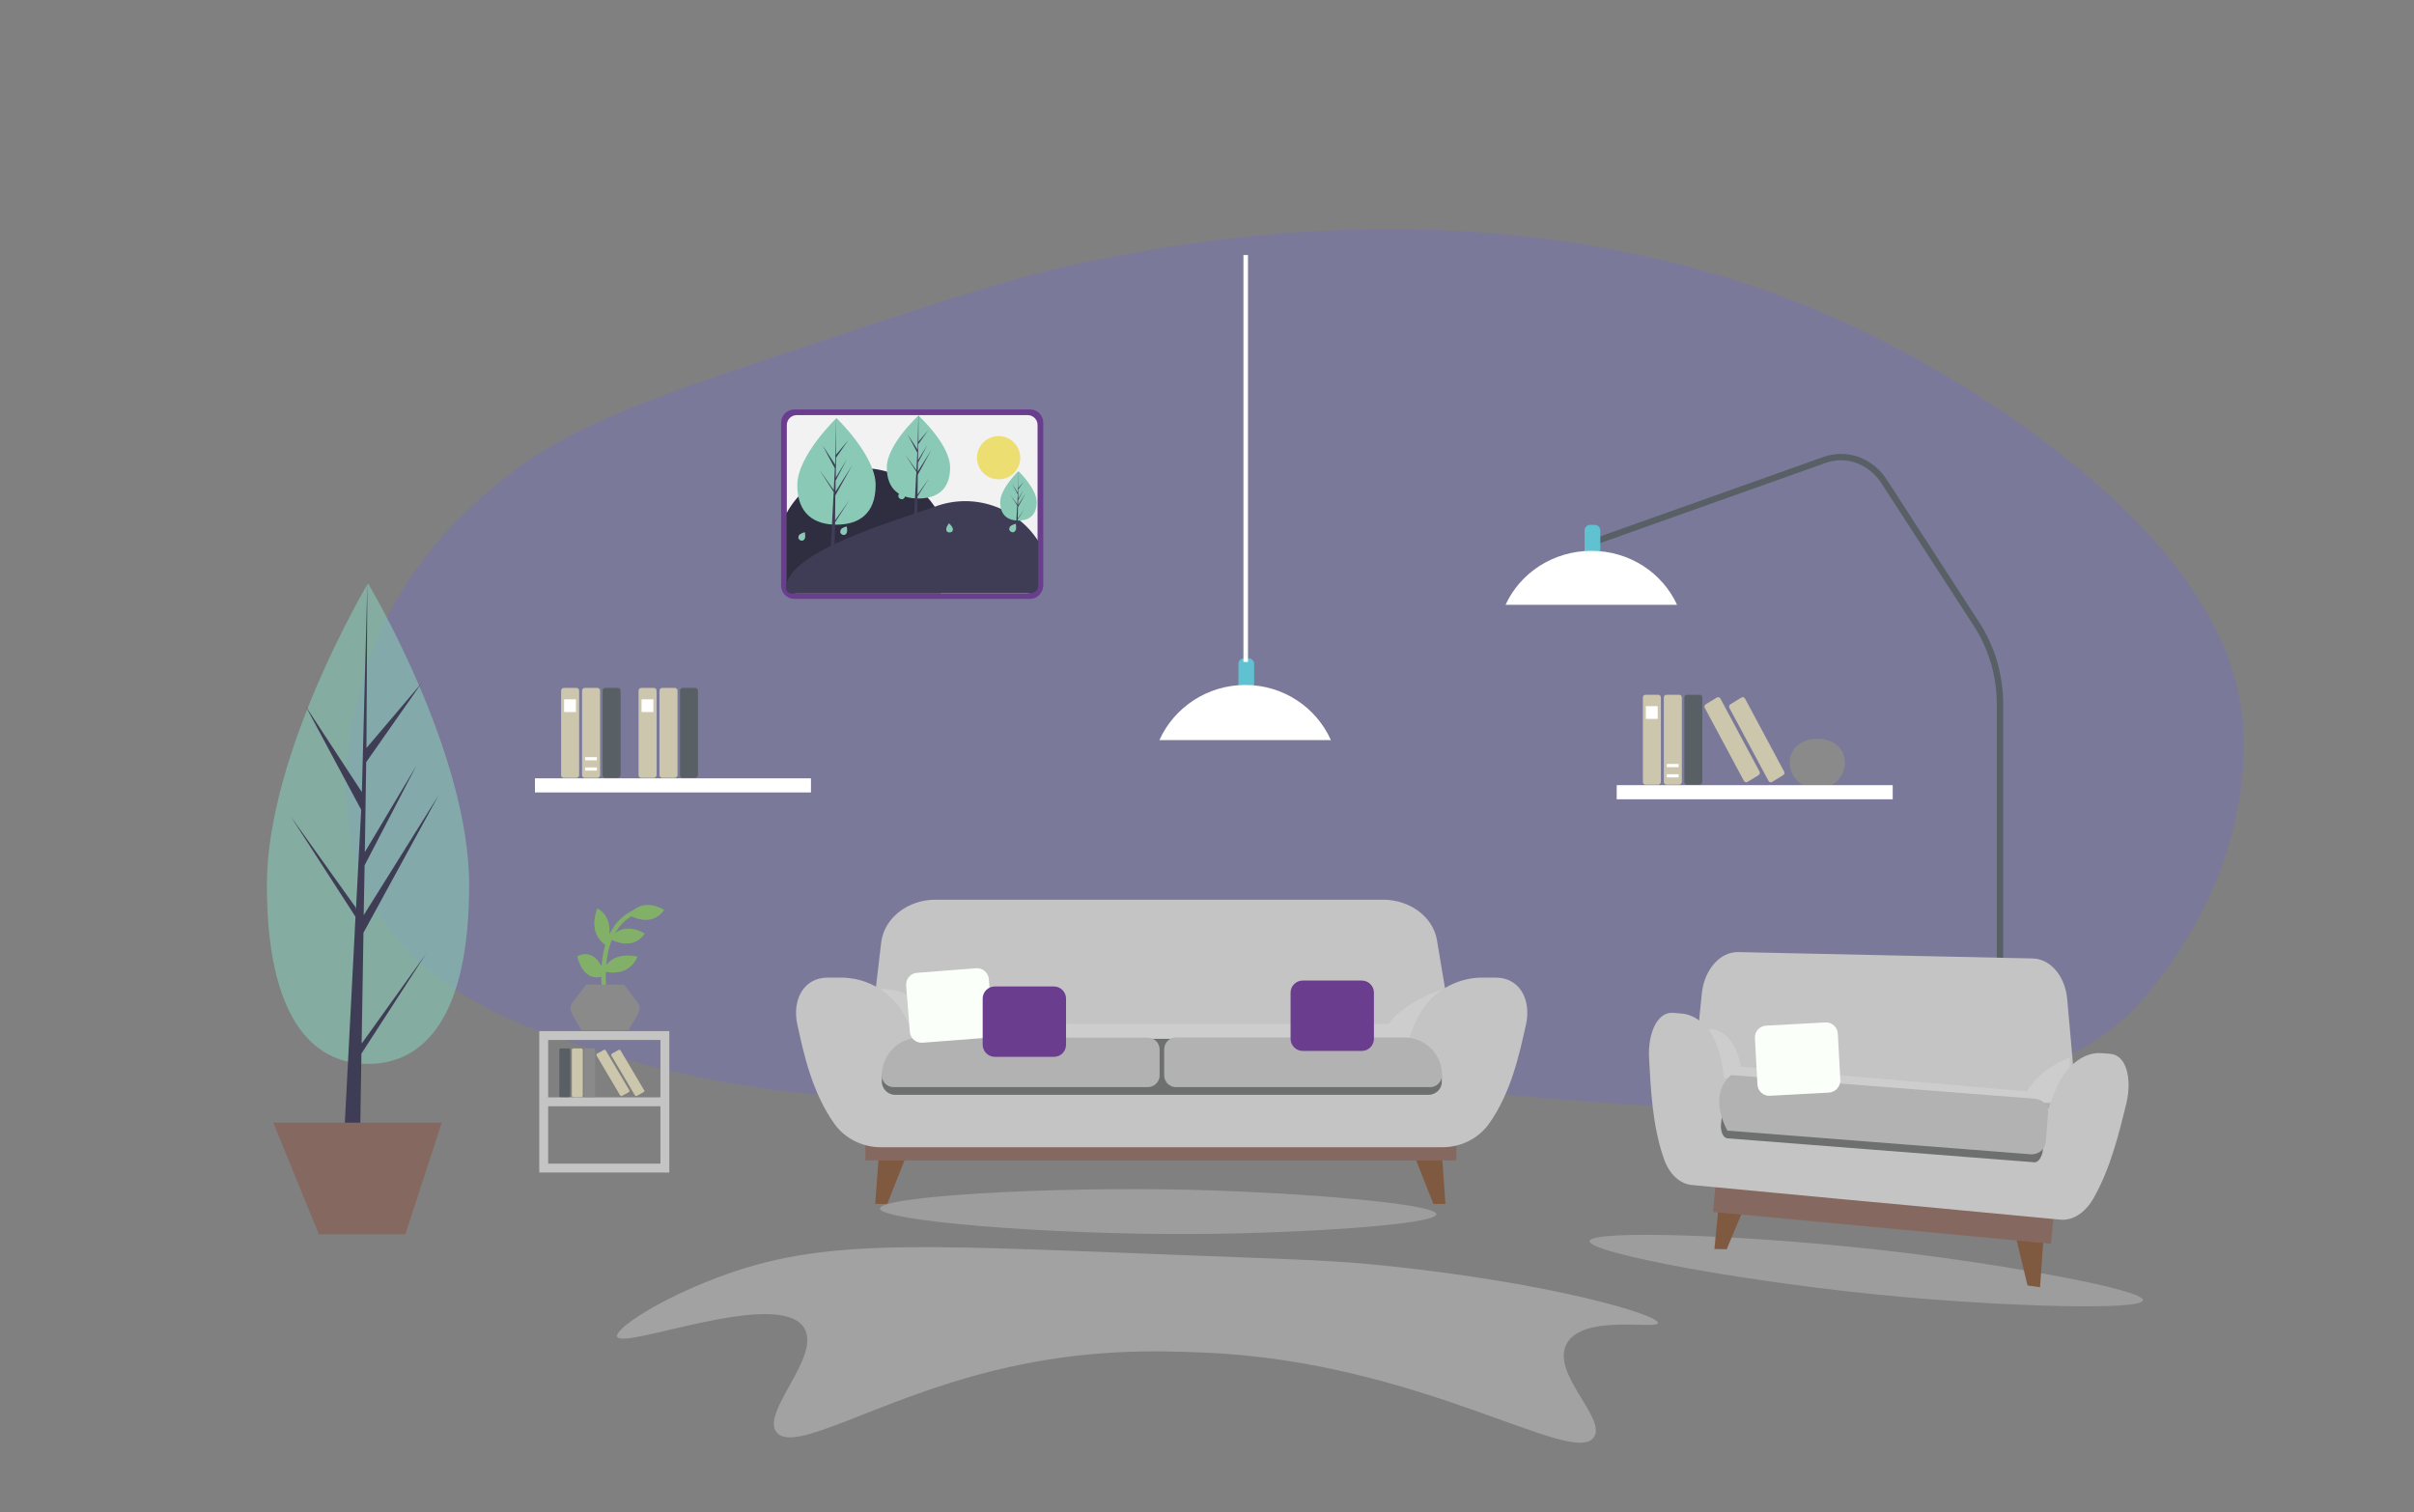 <?xml version="1.0" encoding="utf-8"?>
<!-- Generator: Adobe Illustrator 21.0.2, SVG Export Plug-In . SVG Version: 6.00 Build 0)  -->
<svg version="1.1" xmlns="http://www.w3.org/2000/svg" xmlns:xlink="http://www.w3.org/1999/xlink" x="0px" y="0px"
	 viewBox="0 0 1060 664" style="enable-background:new 0 0 1060 664;" xml:space="preserve">
<rect x="0" y="0" width="1060" height="664" fill="#808080" stroke="none"/>
<style type="text/css">
	.st0{opacity:0.2;fill:#6C63FF;enable-background:new    ;}
	.st1{opacity:0.5;fill:#C4C4C4;}
	.st2{fill:#6B3D8E;}
	.st3{fill:#F2F2F2;}
	.st4{fill:#2F2E41;}
	.st5{fill:#3F3D56;}
	.st6{fill:#EDDE72;}
	.st7{fill:#89C9B5;}
	.st8{fill:#805A40;}
	.st9{fill:#C4C4C4;}
	.st10{opacity:0.55;fill:#D4D4D4;}
	.st11{fill:#856961;}
	.st12{fill:#6E7070;}
	.st13{fill:#B2B2B2;}
	.st14{fill:#FBFFF9;}
	.st15{opacity:0.35;fill:#D4D4D4;}
	.st16{fill:#586066;}
	.st17{fill:#60C1D1;}
	.st18{fill:#FFFFFF;}
	.st19{fill:#8A8A8A;}
	.st20{fill:#CCC6AC;}
	.st21{fill:#83B069;}
	.st22{fill:none;stroke:#FFFFFF;stroke-width:2;stroke-miterlimit:10;}
	.st23{opacity:0.6;fill:#89C9B5;}
</style>
<g id="Layer_4">
	<path class="st0" d="M333,159c-64.3,21.5-92,33.3-120,58c-13.5,11.9-38.9,35.8-52,76c-3.6,11.2-18.6,57,0,98
		c19.3,42.5,66.1,60.9,112.7,73.9c138.7,38.6,189.5-2.1,380.3,15.1c63.3,5.7,229.2,23.7,285-39c7.8-8.7,49.7-55.9,46-122
		c-4.7-83-120.3-148.9-148-164c-150.3-81.8-311-49.8-360-40C446.3,121.1,408.6,133.7,333,159z"/>
</g>
<g id="Layer_3">
	<path class="st1" d="M515,551c59.1,2.3,70.1,2.4,95,5c72,7.6,118.5,21.4,118,25c-0.4,3-32.7-4.1-40,9c-7.2,13,17.3,32.5,12,41
		c-8.6,13.9-76.1-33.1-171-37c-19.3-0.8-52.1-2.2-93,8c-51.3,12.7-87.3,36.6-95,27c-7.1-8.9,20-33.6,12-46c-11.3-17.5-79.7,10-82,4
		c-1.1-3,14.4-14,39-24C357.6,543.7,394.9,546.4,515,551z"/>
</g>
<g id="Layer_1">
	<g>
		<path class="st2" d="M452.3,263H348.8c-3.2,0-5.8-2.6-5.8-5.8v-71.6c0-3.2,2.6-5.8,5.8-5.8h103.5c3.2,0,5.8,2.6,5.8,5.8v71.6
			C458,260.4,455.4,263,452.3,263z"/>
		<path class="st3" d="M451.2,260.5H349.8c-2.3,0-4.3-1.9-4.3-4.3v-69.6c0-2.3,1.9-4.3,4.3-4.3h101.5c2.3,0,4.3,1.9,4.3,4.3v69.6
			C455.5,258.6,453.6,260.5,451.2,260.5z"/>
		<path class="st4" d="M416.9,243.7c0,5.8-1.3,11.6-3.9,16.8h-65.4c-1.3,0-2.3-1-2.3-2.3v-32.7c10-18.5,33.2-25.3,51.7-15.3
			C409.2,216.9,416.9,229.7,416.9,243.7L416.9,243.7z"/>
		<path class="st5" d="M455.9,237.6v19.6c0,1.8-1.5,3.3-3.3,3.3l0,0H347.5c-1.3,0-2.3-1-2.3-2.3v0c0-16.3,50.8-30.3,65.3-35.7
			C427.3,216.2,446.2,222.5,455.9,237.6L455.9,237.6z"/>
		<circle class="st6" cx="438.5" cy="201" r="9.5"/>
		<path class="st7" d="M384.5,213c0,12.9-7.7,17.4-17.2,17.4c-9.5,0-17.2-4.5-17.2-17.4s17.2-29.4,17.2-29.4S384.5,200.1,384.5,213z
			"/>
		<polygon class="st5" points="366.7,228.5 366.8,217.6 374.2,204.3 366.9,215.9 366.9,211.1 372,201.4 367,209.8 367,209.8 
			367.1,201 372.5,193.3 367.1,199.7 367.2,183.6 366.7,204.9 366.7,204 361.2,195.6 366.6,205.7 366.1,215.4 366.1,215.2 
			359.8,206.3 366.1,216.1 366,217.3 366,217.3 366,217.4 364.7,242.2 366.4,242.2 366.7,229.4 372.9,219.7 		"/>
		<path class="st7" d="M417.2,205.3c0,10.1-6.2,13.6-13.9,13.6s-13.9-3.5-13.9-13.6s13.9-22.8,13.9-22.8S417.2,195.2,417.2,205.3z"
			/>
		<polygon class="st5" points="402.9,217.2 403,208.5 408.9,197.7 403,207.1 403.1,203.2 407.2,195.4 403.1,202.1 403.1,202.1 
			403.2,195.1 407.6,188.9 403.3,194 403.3,181 402.9,198.2 402.9,197.5 398.5,190.7 402.8,198.8 402.4,206.7 402.4,206.5 
			397.3,199.4 402.4,207.2 402.4,208.2 402.3,208.2 402.3,208.3 401.3,228.3 402.7,228.3 402.9,218 407.9,210.1 		"/>
		<path class="st7" d="M455.2,220.5c0,6-3.6,8.1-8,8.1c-4.4,0-8-2.1-8-8.1s8-13.6,8-13.6S455.2,214.5,455.2,220.5z"/>
		<polygon class="st5" points="446.9,227.7 447,222.7 450.4,216.5 447,221.9 447.1,219.6 449.4,215.2 447.1,219 447.1,219 
			447.1,215 449.6,211.4 447.1,214.4 447.2,206.9 446.9,216.8 446.9,216.4 444.4,212.5 446.9,217.1 446.7,221.7 446.7,221.5 
			443.7,217.4 446.7,222 446.6,222.5 446.6,222.5 446.6,222.6 446,234.1 446.8,234.1 446.9,228.1 449.8,223.6 		"/>
		<path class="st7" d="M371.7,234.2c-0.6,0.9-1.4,0.9-2,0.5c-0.7-0.4-1-1.1-0.5-2.1s2.6-1.4,2.6-1.4S372.3,233.2,371.7,234.2z"/>
		<path class="st7" d="M353.3,236.7c-0.6,0.9-1.4,0.9-2,0.5c-0.7-0.4-1-1.1-0.5-2.1c0.6-0.9,2.6-1.4,2.6-1.4
			S353.9,235.8,353.3,236.7z"/>
		<path class="st7" d="M418.4,232.2c0.1,1.1-0.5,1.6-1.3,1.6c-0.8,0.1-1.5-0.2-1.6-1.3c-0.1-1.1,1.2-2.7,1.2-2.7
			S418.2,231.1,418.4,232.2z"/>
		<path class="st7" d="M397.2,218.5c-0.6,0.9-1.4,0.9-2,0.5c-0.7-0.4-1-1.1-0.5-2.1c0.6-0.9,2.6-1.4,2.6-1.4
			S397.8,217.6,397.2,218.5z"/>
		<path class="st7" d="M445.9,233c-0.6,0.9-1.4,0.9-2,0.5c-0.7-0.4-1-1.1-0.5-2.1c0.6-0.9,2.6-1.4,2.6-1.4S446.5,232.1,445.9,233z"
			/>
	</g>
	<polygon class="st8" points="385.9,507.2 384.3,528.7 389.6,528.7 398.1,507.2 	"/>
	<polygon class="st8" points="633.2,507.2 634.7,528.7 629.4,528.7 620.9,507.2 	"/>
	<path class="st9" d="M381.7,458.4l5.3-45c1.5-10.4,11.7-18.3,23.8-18.3h196.5c11.7,0,21.6,7.3,23.6,17.3l7.7,46H381.7z"/>
	<path class="st10" d="M637.4,433.2c0,0-19.8,5.3-27.6,16.4H410.3c0,0-5.3-15.5-23.8-15.3v27.1h253L637.4,433.2z"/>
	<rect x="380" y="498.4" class="st11" width="259.5" height="11.2"/>
	<path class="st9" d="M656.7,429.3h-5.7c-10.1,0-19.8,4.8-25.7,13c-4.3,5.9-6.4,13.5-6.4,13.5l-108.8,1.7l-108.8-1.7
		c0,0-2.1-7.6-6.4-13.5c-6-8.2-15.6-13-25.7-13h-5.7c-10.8,0-15.7,10-13.4,20.5c2.8,12.9,6.4,29.7,16.2,43.6
		c4.7,6.6,12.4,10.4,20.5,10.4h103.4H530h103.4c8.1,0,15.8-3.8,20.5-10.4c9.8-13.9,13.3-30.7,16.2-43.6
		C672.4,439.2,667.5,429.3,656.7,429.3z"/>
	<path class="st12" d="M627.2,480.8H393.1c-3.3,0-5.9-2.7-5.9-5.9l0,0c0-10.4,8.4-18.7,18.7-18.7h210.4c9.3,0,16.8,7.5,16.8,16.8
		v1.9C633.2,478.2,630.5,480.8,627.2,480.8z"/>
	<path class="st13" d="M504,477.4H392.4c-2.9,0-5.2-2.3-5.2-5.2l0,0c0-9.1,7.4-16.5,16.5-16.5H504c2.9,0,5.2,2.3,5.2,5.2v11.4
		C509.2,475.1,506.8,477.4,504,477.4z"/>
	<path class="st13" d="M628,477.4H516.4c-2.9,0-5.2-2.3-5.2-5.2v-11.4c0-2.9,2.3-5.2,5.2-5.2h100.3c9.1,0,16.5,7.4,16.5,16.5l0,0
		C633.2,475.1,630.8,477.4,628,477.4z"/>
	<path class="st14" d="M431,455.9l-25.9,2c-2.9,0.2-5.4-1.9-5.6-4.8l-1.6-20.3c-0.2-2.9,1.9-5.4,4.8-5.6l25.9-2
		c2.9-0.2,5.4,1.9,5.6,4.8l1.6,20.3C436,453.2,433.9,455.7,431,455.9z"/>
	<path class="st2" d="M462.8,464.1h-26c-2.9,0-5.3-2.4-5.3-5.3v-20.3c0-2.9,2.4-5.3,5.3-5.3h26c2.9,0,5.3,2.4,5.3,5.3v20.3
		C468.1,461.7,465.8,464.1,462.8,464.1z"/>
	<path class="st2" d="M598,461.5h-26c-2.9,0-5.3-2.4-5.3-5.3v-20.3c0-2.9,2.4-5.3,5.3-5.3h26c2.9,0,5.3,2.4,5.3,5.3v20.3
		C603.3,459.1,600.9,461.5,598,461.5z"/>
	<path class="st15" d="M941,571c-0.5,4.6-59.3,2.7-106.2-1.5c-65.5-5.9-137.4-19.2-136.8-24.5c0.6-5.2,73.5-2.7,137,5
		C882.5,555.7,941.5,566.4,941,571z"/>
	<path class="st15" d="M630.7,533.2c0,4.6-58.8,8.4-105.8,8.7c-65.7,0.4-138.6-5.9-138.5-11.2c0.1-5.3,72.9-9.7,136.8-8.2
		C571,523.7,630.7,528.6,630.7,533.2z"/>
	<g>
		<path class="st16" d="M869.2,273.5l-40.6-62.7c-6.3-9.8-17.5-13.8-28-10.1l-104,37l1,2.6l104-37c9.1-3.3,19,0.4,24.6,9l40.6,62.7
			c6.5,10.1,10,21.9,10,34.3v209.3h2.8V309.2C879.6,296.4,876,284,869.2,273.5z"/>
		<g>
			<path class="st17" d="M700.3,248.7h-2.1c-1.3,0-2.4-1.1-2.4-2.4v-13.4c0-1.3,1.1-2.4,2.4-2.4h2.1c1.3,0,2.4,1.1,2.4,2.4v13.4
				C702.6,247.6,701.6,248.7,700.3,248.7z"/>
			<g>
				<path class="st18" d="M698.8,241.9c-16.8,0-31.3,9.7-37.7,23.7h75.3C730,251.6,715.6,241.9,698.8,241.9z"/>
			</g>
		</g>
		<rect x="859.7" y="514.4" class="st12" width="37.7" height="4.3"/>
	</g>
	<g>
		<g>
			<g>
				<path class="st19" d="M810.1,334.9c0-6.4-5.4-10.5-12.1-10.5s-12.1,4.1-12.1,10.5c0,4.2,2.3,7.9,5.8,9.9h12.6
					C807.8,342.8,810.1,339.1,810.1,334.9z"/>
			</g>
			<g>
				<rect x="709.9" y="344.8" class="st18" width="121.2" height="6.2"/>
			</g>
			<path class="st20" d="M728.1,344.6h-5.5c-0.7,0-1.2-0.5-1.2-1.2v-37.1c0-0.7,0.5-1.2,1.2-1.2h5.5c0.7,0,1.2,0.5,1.2,1.2v37.1
				C729.3,344,728.8,344.6,728.1,344.6z"/>
			<path class="st20" d="M737.3,344.6h-5.5c-0.7,0-1.2-0.5-1.2-1.2v-37.1c0-0.7,0.5-1.2,1.2-1.2h5.5c0.7,0,1.2,0.5,1.2,1.2v37.1
				C738.5,344,737.9,344.6,737.3,344.6z"/>
			<path class="st16" d="M746.3,344.6h-5.5c-0.7,0-1.2-0.5-1.2-1.2v-37.1c0-0.7,0.5-1.2,1.2-1.2h5.5c0.7,0,1.2,0.5,1.2,1.2v37.1
				C747.4,344,746.9,344.6,746.3,344.6z"/>
			<path class="st20" d="M772.2,340.4l-4.9,3c-0.5,0.3-1.2,0.1-1.5-0.4l-17.2-32.1c-0.3-0.6-0.1-1.3,0.4-1.6l4.9-3
				c0.5-0.3,1.2-0.1,1.5,0.4l17.2,32.1C772.9,339.4,772.7,340.1,772.2,340.4z"/>
			<path class="st20" d="M783,340.4l-4.9,3c-0.5,0.3-1.2,0.1-1.5-0.4l-17.2-32.1c-0.3-0.6-0.1-1.3,0.4-1.6l4.9-3
				c0.5-0.3,1.2-0.1,1.5,0.4l17.2,32.1C783.7,339.4,783.6,340.1,783,340.4z"/>
		</g>
		<rect x="722.7" y="310.1" class="st18" width="5.2" height="5.6"/>
		<rect x="731.9" y="340" class="st18" width="5.2" height="1.4"/>
		<rect x="731.9" y="335.5" class="st18" width="5.2" height="1.4"/>
	</g>
	<g>
		<rect x="234.9" y="341.8" class="st18" width="121.2" height="6.2"/>
	</g>
	<path class="st20" d="M253.1,341.6h-5.5c-0.7,0-1.2-0.5-1.2-1.2v-37.1c0-0.7,0.5-1.2,1.2-1.2h5.5c0.7,0,1.2,0.5,1.2,1.2v37.1
		C254.3,341,253.8,341.6,253.1,341.6z"/>
	<path class="st20" d="M262.3,341.6h-5.5c-0.7,0-1.2-0.5-1.2-1.2v-37.1c0-0.7,0.5-1.2,1.2-1.2h5.5c0.7,0,1.2,0.5,1.2,1.2v37.1
		C263.5,341,262.9,341.6,262.3,341.6z"/>
	<path class="st16" d="M271.3,341.6h-5.5c-0.7,0-1.2-0.5-1.2-1.2v-37.1c0-0.7,0.5-1.2,1.2-1.2h5.5c0.7,0,1.2,0.5,1.2,1.2v37.1
		C272.4,341,271.9,341.6,271.3,341.6z"/>
	<rect x="247.7" y="307.1" class="st18" width="5.2" height="5.6"/>
	<path class="st20" d="M287.1,341.6h-5.5c-0.7,0-1.2-0.5-1.2-1.2v-37.1c0-0.7,0.5-1.2,1.2-1.2h5.5c0.7,0,1.2,0.5,1.2,1.2v37.1
		C288.3,341,287.8,341.6,287.1,341.6z"/>
	<path class="st20" d="M296.3,341.6h-5.5c-0.7,0-1.2-0.5-1.2-1.2v-37.1c0-0.7,0.5-1.2,1.2-1.2h5.5c0.7,0,1.2,0.5,1.2,1.2v37.1
		C297.5,341,296.9,341.6,296.3,341.6z"/>
	<path class="st16" d="M305.3,341.6h-5.5c-0.7,0-1.2-0.5-1.2-1.2v-37.1c0-0.7,0.5-1.2,1.2-1.2h5.5c0.7,0,1.2,0.5,1.2,1.2v37.1
		C306.4,341,305.9,341.6,305.3,341.6z"/>
	<rect x="281.7" y="307.1" class="st18" width="5.2" height="5.6"/>
	<rect x="256.9" y="337" class="st18" width="5.2" height="1.4"/>
	<rect x="256.9" y="332.5" class="st18" width="5.2" height="1.4"/>
	<g>
		<path class="st21" d="M266.4,447.3c-0.1-0.2-1.6-6.1-2.2-13.8c-0.5-7.1-0.2-17.3,4.3-24.9c3.1-5.4,7.9-8.9,14.1-10.5l0.5,1.9
			c-5.7,1.4-10.1,4.7-12.9,9.6c-8.1,13.9-2,37-2,37.2L266.4,447.3z"/>
		<path class="st21" d="M265.7,428.4c0,0-3-12.8-12.2-8.5C253.5,419.9,255.8,432.4,265.7,428.4z"/>
		<path class="st21" d="M279.9,420.1c0,0-11.6-3.1-15.1,6.4C264.9,426.6,275.8,429.9,279.9,420.1z"/>
		<path class="st21" d="M266.4,415.3c0,0,4.7-11.4-4.1-16.4C262.3,399,257.4,409.7,266.4,415.3z"/>
		<path class="st21" d="M267.6,412.2c0,0,9.8,6.1,15.5-2.2C283.1,410,274.1,403.8,267.6,412.2z"/>
		<path class="st21" d="M276.1,401.8c0,0,9.8,6.1,15.5-2.2C291.6,399.6,282.6,393.4,276.1,401.8z"/>
	</g>
	<g>
		<path class="st19" d="M279.9,440.1l-5.9-7.7h-8.2h-0.2h-8.2l-5.9,7.7c-1.2,1.5-1.3,3.6-0.3,5.2l4.1,7.1h10.1h0.5h10.1l4.1-7.1
			C281.1,443.7,281,441.7,279.9,440.1z"/>
	</g>
	<path class="st9" d="M236.8,452.8v62.1h57.1v-62.1H236.8z M240.7,481.9v-25.2H290v25.2H240.7z M240.7,511v-25.2H290V511H240.7z"/>
	<g>
		<path class="st16" d="M249.7,481.8h-3.4c-0.4,0-0.7-0.3-0.7-0.7v-20c0-0.4,0.3-0.7,0.7-0.7h3.4c0.4,0,0.7,0.3,0.7,0.7v20
			C250.4,481.5,250.1,481.8,249.7,481.8z"/>
		<path class="st20" d="M255.2,481.8h-3.4c-0.4,0-0.7-0.3-0.7-0.7v-20c0-0.4,0.3-0.7,0.7-0.7h3.4c0.4,0,0.7,0.3,0.7,0.7v20
			C255.9,481.5,255.6,481.8,255.2,481.8z"/>
		<path class="st19" d="M260.6,481.8h-3.4c-0.4,0-0.7-0.3-0.7-0.7v-20c0-0.4,0.3-0.7,0.7-0.7h3.4c0.4,0,0.7,0.3,0.7,0.7v20
			C261.3,481.5,261,481.8,260.6,481.8z"/>
		<path class="st20" d="M276.1,479.6l-2.9,1.6c-0.3,0.2-0.7,0.1-0.9-0.2L262,463.6c-0.2-0.3-0.1-0.7,0.2-0.9l2.9-1.6
			c0.3-0.2,0.7-0.1,0.9,0.2l10.3,17.4C276.5,479,276.4,479.4,276.1,479.6z"/>
		<path class="st20" d="M282.6,479.6l-2.9,1.6c-0.3,0.2-0.7,0.1-0.9-0.2l-10.3-17.4c-0.2-0.3-0.1-0.7,0.2-0.9l2.9-1.6
			c0.3-0.2,0.7-0.1,0.9,0.2l10.3,17.4C283.1,479,283,479.4,282.6,479.6z"/>
	</g>
	<g>
		<path class="st17" d="M548.3,307.7h-2.1c-1.3,0-2.4-1.1-2.4-2.4v-13.8c0-1.3,1.1-2.4,2.4-2.4h2.1c1.3,0,2.4,1.1,2.4,2.4v13.8
			C550.6,306.7,549.6,307.7,548.3,307.7z"/>
		<g>
			<path class="st18" d="M546.8,300.8c-16.8,0-31.3,10-37.7,24.2h75.3C578,310.7,563.6,300.8,546.8,300.8z"/>
		</g>
	</g>
	<line class="st22" x1="547" y1="112" x2="547" y2="290.7"/>
	<path class="st9" d="M742.8,480.9l4.5-44.9c1.2-10.4,8.1-18.1,16-17.9l129.3,2.8c7.7,0.2,14.1,7.6,15.1,17.6l4.1,46.1L742.8,480.9z
		"/>
	<path class="st10" d="M908.9,464.5c0,0-12.9,4.2-18.8,14.8l-125.7-10.9c0,0-2-15.8-13.7-16.6l-2.3,27l159.4,13.9L908.9,464.5z"/>
	<g>
		<polygon class="st8" points="754.9,527.1 752.8,548.5 758.2,548.6 767.1,527.4 		"/>
		<polygon class="st8" points="897.3,543.9 895.8,565.3 890.3,564.5 884.9,542.1 		"/>
		
			<rect x="752.1" y="527.8" transform="matrix(0.996 9.369002e-02 -9.369002e-02 0.996 53.609 -75.096)" class="st11" width="149" height="11.2"/>
	</g>
	<path class="st9" d="M926.8,462.8l-3.7-0.3c-6.6-0.6-13.4,3.5-18.1,11.3c-3.3,5.6-5.4,13-5.4,13l-71.5-5l-71.1-8.4
		c0,0-0.7-7.7-2.9-13.8c-3.1-8.5-9-13.9-15.6-14.5l-3.7-0.3c-7.1-0.7-11.2,9-10.7,19.6c0.7,13,1.4,29.9,6.5,44.4
		c2.4,6.9,7.1,11.2,12.5,11.6l67.8,6.4l26,2.4l67.8,6.4c5.3,0.5,10.7-2.8,14.4-9.1c7.7-13.3,11.6-29.7,14.7-42.4
		C936.1,473.7,933.8,463.5,926.8,462.8z"/>
	<path class="st12" d="M893.2,510.4l-134.6-10.5c-1.9-0.1-3.2-2.9-2.9-6.2l0,0c0.8-10.3,6.3-18.3,12.2-17.9l120.9,9.4
		c5.3,0.4,9.1,8.3,8.4,17.5l-0.1,1.9C896.8,508,895.1,510.6,893.2,510.4z"/>
	<path class="st13" d="M891.7,506.9l-133.2-10.4c-0.6-1.1-6.7-12.1-1.6-20.6c0.7-1.2,1.7-2.5,3.3-3.8c44.5,3.5,88.9,6.9,133.4,10.4
		c3.4,0.3,6,3.1,5.7,6.3l-1,12.7C898,504.7,895.1,507.1,891.7,506.9z"/>
	<path class="st14" d="M803.1,479.8l-25.9,1.4c-2.9,0.2-5.4-2.1-5.5-5l-1.1-20.3c-0.2-2.9,2.1-5.4,5-5.5l25.9-1.4
		c2.9-0.2,5.4,2.1,5.5,5l1.1,20.3C808.2,477.1,806,479.6,803.1,479.8z"/>
	<path class="st13" d="M790.6,550.6"/>
	<path class="st23" d="M206,388.6c0,58.3-19.9,78.6-44.4,78.6s-44.4-20.4-44.4-78.6s44.4-132.4,44.4-132.4S206,330.3,206,388.6z"/>
	<polygon class="st5" points="158.8,458.3 159.6,409.6 192.6,349.2 159.7,401.9 160.1,380 182.8,336.3 160.2,374.2 160.2,374.2 
		160.8,334.7 185.1,300 160.9,328.5 161.3,256.2 158.8,352 159,348 134.2,310.1 158.6,355.6 156.3,399.6 156.2,398.5 127.7,358.6 
		156.1,402.6 155.8,408.1 155.8,408.2 155.8,408.6 150,520.4 157.8,520.4 158.7,462.7 187.1,418.8 	"/>
	<polygon class="st11" points="178,542 140,542 120,493 194,493 	"/>
</g>
<g id="Layer_5">
</g>
<g id="Layer_6">
</g>
</svg>
